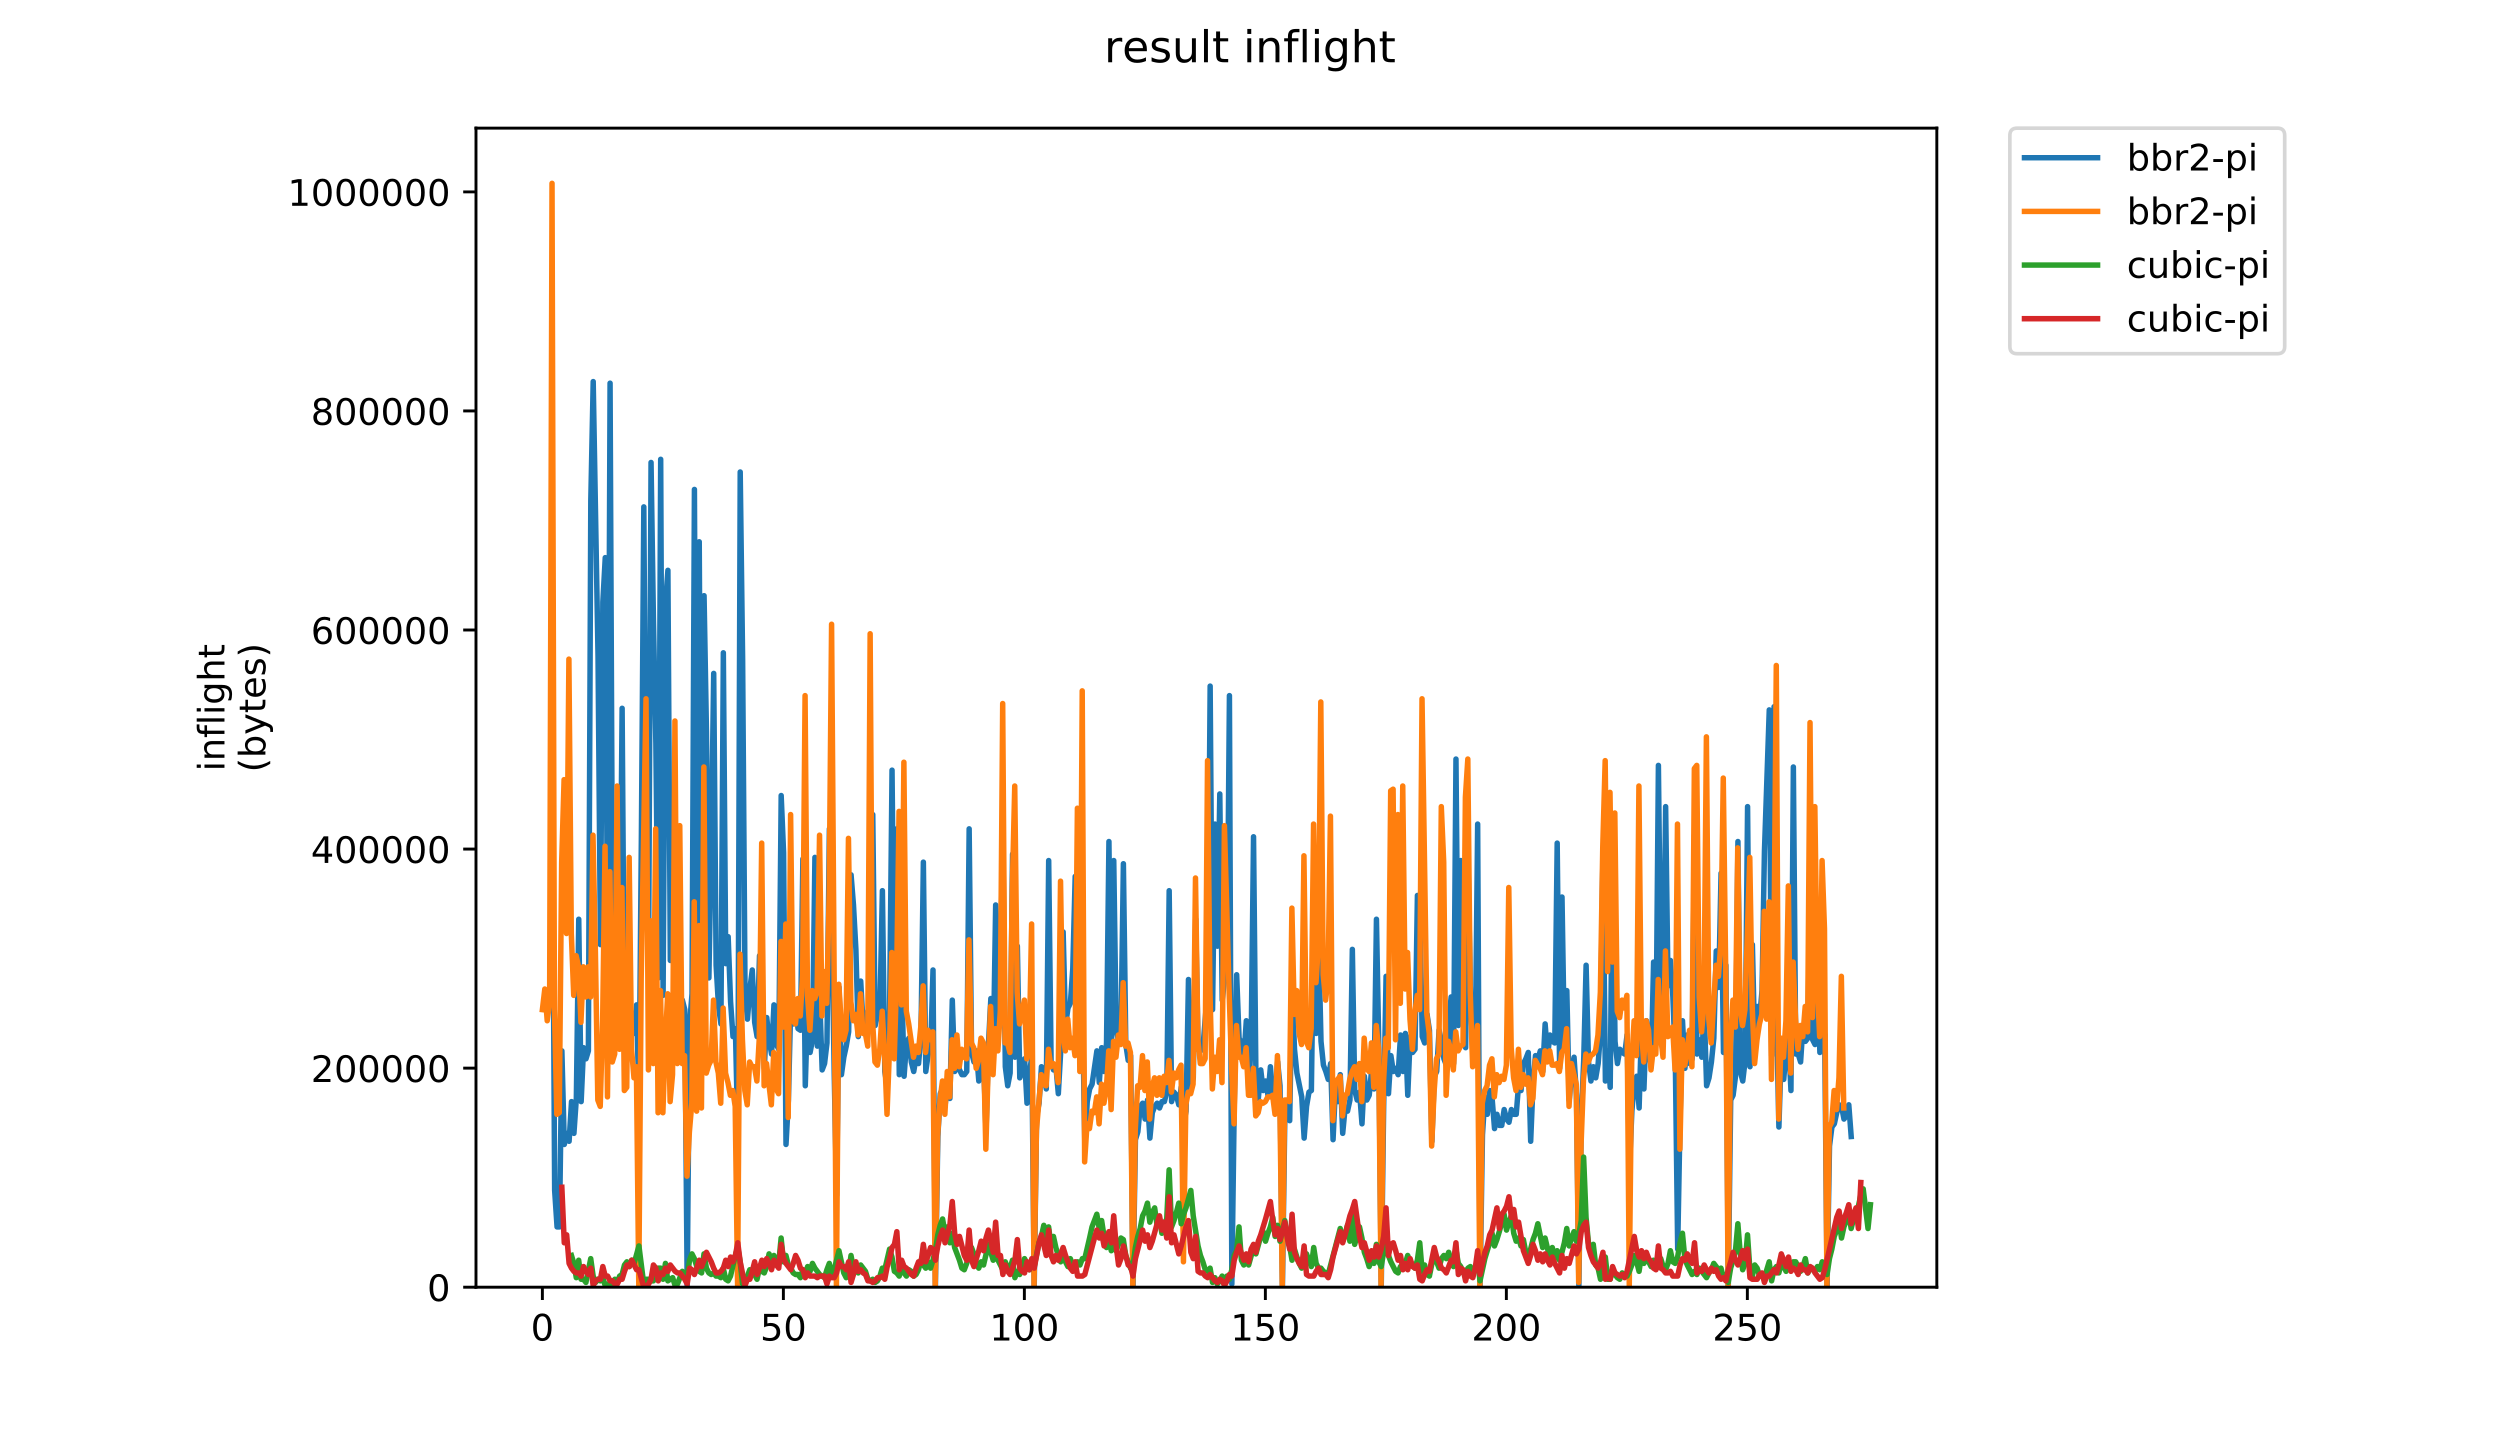 <?xml version="1.0" encoding="utf-8" standalone="no"?>
<!DOCTYPE svg PUBLIC "-//W3C//DTD SVG 1.1//EN"
  "http://www.w3.org/Graphics/SVG/1.1/DTD/svg11.dtd">
<!-- Created with matplotlib (https://matplotlib.org/) -->
<svg height="396pt" version="1.1" viewBox="0 0 684 396" width="684pt" xmlns="http://www.w3.org/2000/svg" xmlns:xlink="http://www.w3.org/1999/xlink">
 <defs>
  <style type="text/css">
*{stroke-linecap:butt;stroke-linejoin:round;}
  </style>
 </defs>
 <g id="figure_1">
  <g id="patch_1">
   <path d="M 0 396 
L 684 396 
L 684 0 
L 0 0 
z
" style="fill:#ffffff;"/>
  </g>
  <g id="axes_1">
   <g id="patch_2">
    <path d="M 130.23 352.174 
L 529.913 352.174 
L 529.913 35.062 
L 130.23 35.062 
z
" style="fill:#ffffff;"/>
   </g>
   <g id="matplotlib.axis_1">
    <g id="xtick_1">
     <g id="line2d_1">
      <defs>
       <path d="M 0 0 
L 0 3.5 
" id="m471415b4b4" style="stroke:#000000;stroke-width:0.8;"/>
      </defs>
      <g>
       <use style="stroke:#000000;stroke-width:0.8;" x="148.395" xlink:href="#m471415b4b4" y="352.174"/>
      </g>
     </g>
     <g id="text_1">
      <!-- 0 -->
      <defs>
       <path d="M 31.781 66.406 
Q 24.172 66.406 20.328 58.906 
Q 16.5 51.422 16.5 36.375 
Q 16.5 21.391 20.328 13.891 
Q 24.172 6.391 31.781 6.391 
Q 39.453 6.391 43.281 13.891 
Q 47.125 21.391 47.125 36.375 
Q 47.125 51.422 43.281 58.906 
Q 39.453 66.406 31.781 66.406 
z
M 31.781 74.219 
Q 44.047 74.219 50.516 64.516 
Q 56.984 54.828 56.984 36.375 
Q 56.984 17.969 50.516 8.266 
Q 44.047 -1.422 31.781 -1.422 
Q 19.531 -1.422 13.062 8.266 
Q 6.594 17.969 6.594 36.375 
Q 6.594 54.828 13.062 64.516 
Q 19.531 74.219 31.781 74.219 
z
" id="DejaVuSans-48"/>
      </defs>
      <g transform="translate(145.214 366.773)scale(0.1 -0.1)">
       <use xlink:href="#DejaVuSans-48"/>
      </g>
     </g>
    </g>
    <g id="xtick_2">
     <g id="line2d_2">
      <g>
       <use style="stroke:#000000;stroke-width:0.8;" x="214.331" xlink:href="#m471415b4b4" y="352.174"/>
      </g>
     </g>
     <g id="text_2">
      <!-- 50 -->
      <defs>
       <path d="M 10.797 72.906 
L 49.516 72.906 
L 49.516 64.594 
L 19.828 64.594 
L 19.828 46.734 
Q 21.969 47.469 24.109 47.828 
Q 26.266 48.188 28.422 48.188 
Q 40.625 48.188 47.75 41.5 
Q 54.891 34.812 54.891 23.391 
Q 54.891 11.625 47.562 5.094 
Q 40.234 -1.422 26.906 -1.422 
Q 22.312 -1.422 17.547 -0.641 
Q 12.797 0.141 7.719 1.703 
L 7.719 11.625 
Q 12.109 9.234 16.797 8.062 
Q 21.484 6.891 26.703 6.891 
Q 35.156 6.891 40.078 11.328 
Q 45.016 15.766 45.016 23.391 
Q 45.016 31 40.078 35.438 
Q 35.156 39.891 26.703 39.891 
Q 22.75 39.891 18.812 39.016 
Q 14.891 38.141 10.797 36.281 
z
" id="DejaVuSans-53"/>
      </defs>
      <g transform="translate(207.969 366.773)scale(0.1 -0.1)">
       <use xlink:href="#DejaVuSans-53"/>
       <use x="63.623" xlink:href="#DejaVuSans-48"/>
      </g>
     </g>
    </g>
    <g id="xtick_3">
     <g id="line2d_3">
      <g>
       <use style="stroke:#000000;stroke-width:0.8;" x="280.267" xlink:href="#m471415b4b4" y="352.174"/>
      </g>
     </g>
     <g id="text_3">
      <!-- 100 -->
      <defs>
       <path d="M 12.406 8.297 
L 28.516 8.297 
L 28.516 63.922 
L 10.984 60.406 
L 10.984 69.391 
L 28.422 72.906 
L 38.281 72.906 
L 38.281 8.297 
L 54.391 8.297 
L 54.391 0 
L 12.406 0 
z
" id="DejaVuSans-49"/>
      </defs>
      <g transform="translate(270.724 366.773)scale(0.1 -0.1)">
       <use xlink:href="#DejaVuSans-49"/>
       <use x="63.623" xlink:href="#DejaVuSans-48"/>
       <use x="127.246" xlink:href="#DejaVuSans-48"/>
      </g>
     </g>
    </g>
    <g id="xtick_4">
     <g id="line2d_4">
      <g>
       <use style="stroke:#000000;stroke-width:0.8;" x="346.204" xlink:href="#m471415b4b4" y="352.174"/>
      </g>
     </g>
     <g id="text_4">
      <!-- 150 -->
      <g transform="translate(336.66 366.773)scale(0.1 -0.1)">
       <use xlink:href="#DejaVuSans-49"/>
       <use x="63.623" xlink:href="#DejaVuSans-53"/>
       <use x="127.246" xlink:href="#DejaVuSans-48"/>
      </g>
     </g>
    </g>
    <g id="xtick_5">
     <g id="line2d_5">
      <g>
       <use style="stroke:#000000;stroke-width:0.8;" x="412.14" xlink:href="#m471415b4b4" y="352.174"/>
      </g>
     </g>
     <g id="text_5">
      <!-- 200 -->
      <defs>
       <path d="M 19.188 8.297 
L 53.609 8.297 
L 53.609 0 
L 7.328 0 
L 7.328 8.297 
Q 12.938 14.109 22.625 23.891 
Q 32.328 33.688 34.812 36.531 
Q 39.547 41.844 41.422 45.531 
Q 43.312 49.219 43.312 52.781 
Q 43.312 58.594 39.234 62.25 
Q 35.156 65.922 28.609 65.922 
Q 23.969 65.922 18.812 64.312 
Q 13.672 62.703 7.812 59.422 
L 7.812 69.391 
Q 13.766 71.781 18.938 73 
Q 24.125 74.219 28.422 74.219 
Q 39.75 74.219 46.484 68.547 
Q 53.219 62.891 53.219 53.422 
Q 53.219 48.922 51.531 44.891 
Q 49.859 40.875 45.406 35.406 
Q 44.188 33.984 37.641 27.219 
Q 31.109 20.453 19.188 8.297 
z
" id="DejaVuSans-50"/>
      </defs>
      <g transform="translate(402.596 366.773)scale(0.1 -0.1)">
       <use xlink:href="#DejaVuSans-50"/>
       <use x="63.623" xlink:href="#DejaVuSans-48"/>
       <use x="127.246" xlink:href="#DejaVuSans-48"/>
      </g>
     </g>
    </g>
    <g id="xtick_6">
     <g id="line2d_6">
      <g>
       <use style="stroke:#000000;stroke-width:0.8;" x="478.076" xlink:href="#m471415b4b4" y="352.174"/>
      </g>
     </g>
     <g id="text_6">
      <!-- 250 -->
      <g transform="translate(468.532 366.773)scale(0.1 -0.1)">
       <use xlink:href="#DejaVuSans-50"/>
       <use x="63.623" xlink:href="#DejaVuSans-53"/>
       <use x="127.246" xlink:href="#DejaVuSans-48"/>
      </g>
     </g>
    </g>
   </g>
   <g id="matplotlib.axis_2">
    <g id="ytick_1">
     <g id="line2d_7">
      <defs>
       <path d="M 0 0 
L -3.5 0 
" id="m70a2b6305a" style="stroke:#000000;stroke-width:0.8;"/>
      </defs>
      <g>
       <use style="stroke:#000000;stroke-width:0.8;" x="130.23" xlink:href="#m70a2b6305a" y="352.174"/>
      </g>
     </g>
     <g id="text_7">
      <!-- 0 -->
      <g transform="translate(116.868 355.973)scale(0.1 -0.1)">
       <use xlink:href="#DejaVuSans-48"/>
      </g>
     </g>
    </g>
    <g id="ytick_2">
     <g id="line2d_8">
      <g>
       <use style="stroke:#000000;stroke-width:0.8;" x="130.23" xlink:href="#m70a2b6305a" y="292.24"/>
      </g>
     </g>
     <g id="text_8">
      <!-- 200000 -->
      <g transform="translate(85.055 296.039)scale(0.1 -0.1)">
       <use xlink:href="#DejaVuSans-50"/>
       <use x="63.623" xlink:href="#DejaVuSans-48"/>
       <use x="127.246" xlink:href="#DejaVuSans-48"/>
       <use x="190.869" xlink:href="#DejaVuSans-48"/>
       <use x="254.492" xlink:href="#DejaVuSans-48"/>
       <use x="318.115" xlink:href="#DejaVuSans-48"/>
      </g>
     </g>
    </g>
    <g id="ytick_3">
     <g id="line2d_9">
      <g>
       <use style="stroke:#000000;stroke-width:0.8;" x="130.23" xlink:href="#m70a2b6305a" y="232.306"/>
      </g>
     </g>
     <g id="text_9">
      <!-- 400000 -->
      <defs>
       <path d="M 37.797 64.312 
L 12.891 25.391 
L 37.797 25.391 
z
M 35.203 72.906 
L 47.609 72.906 
L 47.609 25.391 
L 58.016 25.391 
L 58.016 17.188 
L 47.609 17.188 
L 47.609 0 
L 37.797 0 
L 37.797 17.188 
L 4.891 17.188 
L 4.891 26.703 
z
" id="DejaVuSans-52"/>
      </defs>
      <g transform="translate(85.055 236.105)scale(0.1 -0.1)">
       <use xlink:href="#DejaVuSans-52"/>
       <use x="63.623" xlink:href="#DejaVuSans-48"/>
       <use x="127.246" xlink:href="#DejaVuSans-48"/>
       <use x="190.869" xlink:href="#DejaVuSans-48"/>
       <use x="254.492" xlink:href="#DejaVuSans-48"/>
       <use x="318.115" xlink:href="#DejaVuSans-48"/>
      </g>
     </g>
    </g>
    <g id="ytick_4">
     <g id="line2d_10">
      <g>
       <use style="stroke:#000000;stroke-width:0.8;" x="130.23" xlink:href="#m70a2b6305a" y="172.371"/>
      </g>
     </g>
     <g id="text_10">
      <!-- 600000 -->
      <defs>
       <path d="M 33.016 40.375 
Q 26.375 40.375 22.484 35.828 
Q 18.609 31.297 18.609 23.391 
Q 18.609 15.531 22.484 10.953 
Q 26.375 6.391 33.016 6.391 
Q 39.656 6.391 43.531 10.953 
Q 47.406 15.531 47.406 23.391 
Q 47.406 31.297 43.531 35.828 
Q 39.656 40.375 33.016 40.375 
z
M 52.594 71.297 
L 52.594 62.312 
Q 48.875 64.062 45.094 64.984 
Q 41.312 65.922 37.594 65.922 
Q 27.828 65.922 22.672 59.328 
Q 17.531 52.734 16.797 39.406 
Q 19.672 43.656 24.016 45.922 
Q 28.375 48.188 33.594 48.188 
Q 44.578 48.188 50.953 41.516 
Q 57.328 34.859 57.328 23.391 
Q 57.328 12.156 50.688 5.359 
Q 44.047 -1.422 33.016 -1.422 
Q 20.359 -1.422 13.672 8.266 
Q 6.984 17.969 6.984 36.375 
Q 6.984 53.656 15.188 63.938 
Q 23.391 74.219 37.203 74.219 
Q 40.922 74.219 44.703 73.484 
Q 48.484 72.75 52.594 71.297 
z
" id="DejaVuSans-54"/>
      </defs>
      <g transform="translate(85.055 176.171)scale(0.1 -0.1)">
       <use xlink:href="#DejaVuSans-54"/>
       <use x="63.623" xlink:href="#DejaVuSans-48"/>
       <use x="127.246" xlink:href="#DejaVuSans-48"/>
       <use x="190.869" xlink:href="#DejaVuSans-48"/>
       <use x="254.492" xlink:href="#DejaVuSans-48"/>
       <use x="318.115" xlink:href="#DejaVuSans-48"/>
      </g>
     </g>
    </g>
    <g id="ytick_5">
     <g id="line2d_11">
      <g>
       <use style="stroke:#000000;stroke-width:0.8;" x="130.23" xlink:href="#m70a2b6305a" y="112.437"/>
      </g>
     </g>
     <g id="text_11">
      <!-- 800000 -->
      <defs>
       <path d="M 31.781 34.625 
Q 24.75 34.625 20.719 30.859 
Q 16.703 27.094 16.703 20.516 
Q 16.703 13.922 20.719 10.156 
Q 24.75 6.391 31.781 6.391 
Q 38.812 6.391 42.859 10.172 
Q 46.922 13.969 46.922 20.516 
Q 46.922 27.094 42.891 30.859 
Q 38.875 34.625 31.781 34.625 
z
M 21.922 38.812 
Q 15.578 40.375 12.031 44.719 
Q 8.5 49.078 8.5 55.328 
Q 8.5 64.062 14.719 69.141 
Q 20.953 74.219 31.781 74.219 
Q 42.672 74.219 48.875 69.141 
Q 55.078 64.062 55.078 55.328 
Q 55.078 49.078 51.531 44.719 
Q 48 40.375 41.703 38.812 
Q 48.828 37.156 52.797 32.312 
Q 56.781 27.484 56.781 20.516 
Q 56.781 9.906 50.312 4.234 
Q 43.844 -1.422 31.781 -1.422 
Q 19.734 -1.422 13.25 4.234 
Q 6.781 9.906 6.781 20.516 
Q 6.781 27.484 10.781 32.312 
Q 14.797 37.156 21.922 38.812 
z
M 18.312 54.391 
Q 18.312 48.734 21.844 45.562 
Q 25.391 42.391 31.781 42.391 
Q 38.141 42.391 41.719 45.562 
Q 45.312 48.734 45.312 54.391 
Q 45.312 60.062 41.719 63.234 
Q 38.141 66.406 31.781 66.406 
Q 25.391 66.406 21.844 63.234 
Q 18.312 60.062 18.312 54.391 
z
" id="DejaVuSans-56"/>
      </defs>
      <g transform="translate(85.055 116.236)scale(0.1 -0.1)">
       <use xlink:href="#DejaVuSans-56"/>
       <use x="63.623" xlink:href="#DejaVuSans-48"/>
       <use x="127.246" xlink:href="#DejaVuSans-48"/>
       <use x="190.869" xlink:href="#DejaVuSans-48"/>
       <use x="254.492" xlink:href="#DejaVuSans-48"/>
       <use x="318.115" xlink:href="#DejaVuSans-48"/>
      </g>
     </g>
    </g>
    <g id="ytick_6">
     <g id="line2d_12">
      <g>
       <use style="stroke:#000000;stroke-width:0.8;" x="130.23" xlink:href="#m70a2b6305a" y="52.503"/>
      </g>
     </g>
     <g id="text_12">
      <!-- 1000000 -->
      <g transform="translate(78.693 56.302)scale(0.1 -0.1)">
       <use xlink:href="#DejaVuSans-49"/>
       <use x="63.623" xlink:href="#DejaVuSans-48"/>
       <use x="127.246" xlink:href="#DejaVuSans-48"/>
       <use x="190.869" xlink:href="#DejaVuSans-48"/>
       <use x="254.492" xlink:href="#DejaVuSans-48"/>
       <use x="318.115" xlink:href="#DejaVuSans-48"/>
       <use x="381.738" xlink:href="#DejaVuSans-48"/>
      </g>
     </g>
    </g>
    <g id="text_13">
     <!-- inflight -->
     <defs>
      <path d="M 9.422 54.688 
L 18.406 54.688 
L 18.406 0 
L 9.422 0 
z
M 9.422 75.984 
L 18.406 75.984 
L 18.406 64.594 
L 9.422 64.594 
z
" id="DejaVuSans-105"/>
      <path d="M 54.891 33.016 
L 54.891 0 
L 45.906 0 
L 45.906 32.719 
Q 45.906 40.484 42.875 44.328 
Q 39.844 48.188 33.797 48.188 
Q 26.516 48.188 22.312 43.547 
Q 18.109 38.922 18.109 30.906 
L 18.109 0 
L 9.078 0 
L 9.078 54.688 
L 18.109 54.688 
L 18.109 46.188 
Q 21.344 51.125 25.703 53.562 
Q 30.078 56 35.797 56 
Q 45.219 56 50.047 50.172 
Q 54.891 44.344 54.891 33.016 
z
" id="DejaVuSans-110"/>
      <path d="M 37.109 75.984 
L 37.109 68.5 
L 28.516 68.5 
Q 23.688 68.5 21.797 66.547 
Q 19.922 64.594 19.922 59.516 
L 19.922 54.688 
L 34.719 54.688 
L 34.719 47.703 
L 19.922 47.703 
L 19.922 0 
L 10.891 0 
L 10.891 47.703 
L 2.297 47.703 
L 2.297 54.688 
L 10.891 54.688 
L 10.891 58.5 
Q 10.891 67.625 15.141 71.797 
Q 19.391 75.984 28.609 75.984 
z
" id="DejaVuSans-102"/>
      <path d="M 9.422 75.984 
L 18.406 75.984 
L 18.406 0 
L 9.422 0 
z
" id="DejaVuSans-108"/>
      <path d="M 45.406 27.984 
Q 45.406 37.75 41.375 43.109 
Q 37.359 48.484 30.078 48.484 
Q 22.859 48.484 18.828 43.109 
Q 14.797 37.75 14.797 27.984 
Q 14.797 18.266 18.828 12.891 
Q 22.859 7.516 30.078 7.516 
Q 37.359 7.516 41.375 12.891 
Q 45.406 18.266 45.406 27.984 
z
M 54.391 6.781 
Q 54.391 -7.172 48.188 -13.984 
Q 42 -20.797 29.203 -20.797 
Q 24.469 -20.797 20.266 -20.094 
Q 16.062 -19.391 12.109 -17.922 
L 12.109 -9.188 
Q 16.062 -11.328 19.922 -12.344 
Q 23.781 -13.375 27.781 -13.375 
Q 36.625 -13.375 41.016 -8.766 
Q 45.406 -4.156 45.406 5.172 
L 45.406 9.625 
Q 42.625 4.781 38.281 2.391 
Q 33.938 0 27.875 0 
Q 17.828 0 11.672 7.656 
Q 5.516 15.328 5.516 27.984 
Q 5.516 40.672 11.672 48.328 
Q 17.828 56 27.875 56 
Q 33.938 56 38.281 53.609 
Q 42.625 51.219 45.406 46.391 
L 45.406 54.688 
L 54.391 54.688 
z
" id="DejaVuSans-103"/>
      <path d="M 54.891 33.016 
L 54.891 0 
L 45.906 0 
L 45.906 32.719 
Q 45.906 40.484 42.875 44.328 
Q 39.844 48.188 33.797 48.188 
Q 26.516 48.188 22.312 43.547 
Q 18.109 38.922 18.109 30.906 
L 18.109 0 
L 9.078 0 
L 9.078 75.984 
L 18.109 75.984 
L 18.109 46.188 
Q 21.344 51.125 25.703 53.562 
Q 30.078 56 35.797 56 
Q 45.219 56 50.047 50.172 
Q 54.891 44.344 54.891 33.016 
z
" id="DejaVuSans-104"/>
      <path d="M 18.312 70.219 
L 18.312 54.688 
L 36.812 54.688 
L 36.812 47.703 
L 18.312 47.703 
L 18.312 18.016 
Q 18.312 11.328 20.141 9.422 
Q 21.969 7.516 27.594 7.516 
L 36.812 7.516 
L 36.812 0 
L 27.594 0 
Q 17.188 0 13.234 3.875 
Q 9.281 7.766 9.281 18.016 
L 9.281 47.703 
L 2.688 47.703 
L 2.688 54.688 
L 9.281 54.688 
L 9.281 70.219 
z
" id="DejaVuSans-116"/>
     </defs>
     <g transform="translate(61.415 211.018)rotate(-90)scale(0.1 -0.1)">
      <use xlink:href="#DejaVuSans-105"/>
      <use x="27.783" xlink:href="#DejaVuSans-110"/>
      <use x="91.162" xlink:href="#DejaVuSans-102"/>
      <use x="126.367" xlink:href="#DejaVuSans-108"/>
      <use x="154.15" xlink:href="#DejaVuSans-105"/>
      <use x="181.934" xlink:href="#DejaVuSans-103"/>
      <use x="245.41" xlink:href="#DejaVuSans-104"/>
      <use x="308.789" xlink:href="#DejaVuSans-116"/>
     </g>
     <!-- (bytes) -->
     <defs>
      <path d="M 31 75.875 
Q 24.469 64.656 21.281 53.656 
Q 18.109 42.672 18.109 31.391 
Q 18.109 20.125 21.312 9.062 
Q 24.516 -2 31 -13.188 
L 23.188 -13.188 
Q 15.875 -1.703 12.234 9.375 
Q 8.594 20.453 8.594 31.391 
Q 8.594 42.281 12.203 53.312 
Q 15.828 64.359 23.188 75.875 
z
" id="DejaVuSans-40"/>
      <path d="M 48.688 27.297 
Q 48.688 37.203 44.609 42.844 
Q 40.531 48.484 33.406 48.484 
Q 26.266 48.484 22.188 42.844 
Q 18.109 37.203 18.109 27.297 
Q 18.109 17.391 22.188 11.75 
Q 26.266 6.109 33.406 6.109 
Q 40.531 6.109 44.609 11.75 
Q 48.688 17.391 48.688 27.297 
z
M 18.109 46.391 
Q 20.953 51.266 25.266 53.625 
Q 29.594 56 35.594 56 
Q 45.562 56 51.781 48.094 
Q 58.016 40.188 58.016 27.297 
Q 58.016 14.406 51.781 6.484 
Q 45.562 -1.422 35.594 -1.422 
Q 29.594 -1.422 25.266 0.953 
Q 20.953 3.328 18.109 8.203 
L 18.109 0 
L 9.078 0 
L 9.078 75.984 
L 18.109 75.984 
z
" id="DejaVuSans-98"/>
      <path d="M 32.172 -5.078 
Q 28.375 -14.844 24.75 -17.812 
Q 21.141 -20.797 15.094 -20.797 
L 7.906 -20.797 
L 7.906 -13.281 
L 13.188 -13.281 
Q 16.891 -13.281 18.938 -11.516 
Q 21 -9.766 23.484 -3.219 
L 25.094 0.875 
L 2.984 54.688 
L 12.5 54.688 
L 29.594 11.922 
L 46.688 54.688 
L 56.203 54.688 
z
" id="DejaVuSans-121"/>
      <path d="M 56.203 29.594 
L 56.203 25.203 
L 14.891 25.203 
Q 15.484 15.922 20.484 11.062 
Q 25.484 6.203 34.422 6.203 
Q 39.594 6.203 44.453 7.469 
Q 49.312 8.734 54.109 11.281 
L 54.109 2.781 
Q 49.266 0.734 44.188 -0.344 
Q 39.109 -1.422 33.891 -1.422 
Q 20.797 -1.422 13.156 6.188 
Q 5.516 13.812 5.516 26.812 
Q 5.516 40.234 12.766 48.109 
Q 20.016 56 32.328 56 
Q 43.359 56 49.781 48.891 
Q 56.203 41.797 56.203 29.594 
z
M 47.219 32.234 
Q 47.125 39.594 43.094 43.984 
Q 39.062 48.391 32.422 48.391 
Q 24.906 48.391 20.391 44.141 
Q 15.875 39.891 15.188 32.172 
z
" id="DejaVuSans-101"/>
      <path d="M 44.281 53.078 
L 44.281 44.578 
Q 40.484 46.531 36.375 47.5 
Q 32.281 48.484 27.875 48.484 
Q 21.188 48.484 17.844 46.438 
Q 14.5 44.391 14.5 40.281 
Q 14.5 37.156 16.891 35.375 
Q 19.281 33.594 26.516 31.984 
L 29.594 31.297 
Q 39.156 29.25 43.188 25.516 
Q 47.219 21.781 47.219 15.094 
Q 47.219 7.469 41.188 3.016 
Q 35.156 -1.422 24.609 -1.422 
Q 20.219 -1.422 15.453 -0.562 
Q 10.688 0.297 5.422 2 
L 5.422 11.281 
Q 10.406 8.688 15.234 7.391 
Q 20.062 6.109 24.812 6.109 
Q 31.156 6.109 34.562 8.281 
Q 37.984 10.453 37.984 14.406 
Q 37.984 18.062 35.516 20.016 
Q 33.062 21.969 24.703 23.781 
L 21.578 24.516 
Q 13.234 26.266 9.516 29.906 
Q 5.812 33.547 5.812 39.891 
Q 5.812 47.609 11.281 51.797 
Q 16.75 56 26.812 56 
Q 31.781 56 36.172 55.266 
Q 40.578 54.547 44.281 53.078 
z
" id="DejaVuSans-115"/>
      <path d="M 8.016 75.875 
L 15.828 75.875 
Q 23.141 64.359 26.781 53.312 
Q 30.422 42.281 30.422 31.391 
Q 30.422 20.453 26.781 9.375 
Q 23.141 -1.703 15.828 -13.188 
L 8.016 -13.188 
Q 14.5 -2 17.703 9.062 
Q 20.906 20.125 20.906 31.391 
Q 20.906 42.672 17.703 53.656 
Q 14.5 64.656 8.016 75.875 
z
" id="DejaVuSans-41"/>
     </defs>
     <g transform="translate(72.613 211.295)rotate(-90)scale(0.1 -0.1)">
      <use xlink:href="#DejaVuSans-40"/>
      <use x="39.014" xlink:href="#DejaVuSans-98"/>
      <use x="102.49" xlink:href="#DejaVuSans-121"/>
      <use x="161.67" xlink:href="#DejaVuSans-116"/>
      <use x="200.879" xlink:href="#DejaVuSans-101"/>
      <use x="262.402" xlink:href="#DejaVuSans-115"/>
      <use x="314.502" xlink:href="#DejaVuSans-41"/>
     </g>
    </g>
   </g>
   <g id="line2d_13">
    <path clip-path="url(#p09360c98d5)" d="M 151.092 210.715 
L 151.751 325.705 
L 152.41 335.685 
L 153.07 335.685 
L 153.729 287.519 
L 154.389 313.121 
L 155.048 310.084 
L 155.707 312.253 
L 156.367 301.405 
L 157.026 310.084 
L 157.685 300.537 
L 158.345 251.504 
L 159.004 301.405 
L 159.663 286.652 
L 160.323 289.689 
L 160.982 287.519 
L 161.642 136.948 
L 162.301 104.404 
L 163.62 179.472 
L 164.279 258.447 
L 164.938 164.719 
L 165.598 152.569 
L 166.257 266.257 
L 166.916 104.837 
L 167.576 248.9 
L 168.235 267.125 
L 168.894 274.068 
L 169.554 267.125 
L 170.213 193.792 
L 170.873 285.35 
L 171.532 283.614 
L 172.191 287.953 
L 172.851 277.105 
L 173.51 282.746 
L 174.169 274.936 
L 174.829 301.839 
L 175.488 228.072 
L 176.147 138.684 
L 176.807 235.883 
L 177.466 258.881 
L 178.126 126.534 
L 178.785 169.926 
L 179.444 203.338 
L 180.104 267.559 
L 180.763 125.666 
L 181.422 272.332 
L 182.082 165.153 
L 182.741 156.041 
L 183.4 262.786 
L 184.06 220.261 
L 184.719 272.766 
L 185.379 276.237 
L 186.038 281.011 
L 186.697 273.634 
L 187.357 276.237 
L 188.016 351.74 
L 188.675 280.143 
L 189.335 271.898 
L 189.994 133.91 
L 190.653 277.973 
L 191.313 148.23 
L 191.972 272.332 
L 192.632 162.983 
L 193.291 200.301 
L 193.95 267.559 
L 194.61 230.675 
L 195.269 184.246 
L 195.928 264.088 
L 196.588 275.37 
L 197.247 280.143 
L 197.906 178.605 
L 198.566 263.654 
L 199.225 256.277 
L 199.884 274.068 
L 200.544 283.614 
L 201.203 281.445 
L 201.863 310.517 
L 202.522 129.137 
L 203.181 180.34 
L 203.841 271.03 
L 204.5 278.841 
L 205.159 270.596 
L 205.819 265.389 
L 206.478 279.709 
L 207.137 283.614 
L 207.797 261.484 
L 208.456 274.502 
L 209.116 292.293 
L 209.775 278.407 
L 210.434 284.482 
L 211.094 288.387 
L 211.753 274.936 
L 212.412 285.784 
L 213.072 287.086 
L 213.731 217.658 
L 214.39 233.279 
L 215.05 313.121 
L 215.709 300.971 
L 216.369 274.068 
L 217.028 280.143 
L 217.687 276.671 
L 218.347 281.445 
L 219.006 281.878 
L 219.665 235.015 
L 220.325 297.066 
L 220.984 274.936 
L 221.643 287.953 
L 222.303 284.482 
L 222.962 234.581 
L 223.622 286.218 
L 224.281 273.2 
L 224.94 292.727 
L 225.6 290.991 
L 226.259 285.35 
L 226.918 226.77 
L 227.578 251.504 
L 228.237 293.594 
L 228.896 327.007 
L 229.556 270.163 
L 230.215 294.028 
L 230.875 289.255 
L 231.534 286.218 
L 232.193 282.312 
L 232.853 239.354 
L 233.512 247.598 
L 234.171 259.748 
L 234.831 283.614 
L 235.49 268.427 
L 236.149 280.577 
L 236.809 277.973 
L 237.468 276.671 
L 238.127 277.105 
L 238.787 222.865 
L 239.446 280.577 
L 240.106 277.539 
L 240.765 275.37 
L 241.424 243.693 
L 242.084 293.161 
L 242.743 297.5 
L 243.402 275.804 
L 244.062 210.715 
L 244.721 278.407 
L 245.38 226.77 
L 246.04 294.028 
L 246.699 267.993 
L 247.359 294.462 
L 248.018 285.35 
L 248.677 284.048 
L 249.337 290.557 
L 249.996 293.161 
L 250.655 289.255 
L 251.315 290.991 
L 251.974 283.614 
L 252.633 235.883 
L 253.293 293.161 
L 253.952 288.387 
L 254.612 287.519 
L 255.271 265.389 
L 255.93 351.74 
L 256.59 310.951 
L 257.249 299.235 
L 257.908 297.934 
L 258.568 302.707 
L 259.227 295.764 
L 259.886 300.537 
L 260.546 273.634 
L 261.205 293.161 
L 261.865 289.689 
L 262.524 292.727 
L 263.183 294.028 
L 263.843 294.028 
L 264.502 293.161 
L 265.161 226.77 
L 265.821 287.953 
L 266.48 290.557 
L 267.139 287.519 
L 267.799 295.764 
L 268.458 285.35 
L 269.118 290.557 
L 269.777 309.65 
L 270.436 285.784 
L 271.096 273.2 
L 271.755 288.821 
L 272.414 247.598 
L 273.074 281.878 
L 273.733 261.918 
L 274.392 229.808 
L 275.052 291.859 
L 275.711 297.066 
L 276.37 293.594 
L 277.03 233.713 
L 277.689 289.255 
L 278.349 258.881 
L 279.008 294.896 
L 279.667 293.161 
L 280.327 289.689 
L 280.986 301.839 
L 281.645 294.028 
L 282.305 288.821 
L 282.964 351.74 
L 283.623 305.31 
L 284.283 301.839 
L 284.942 291.859 
L 285.602 294.462 
L 286.261 297.934 
L 286.92 235.449 
L 287.58 290.557 
L 288.239 292.727 
L 288.898 291.859 
L 289.558 299.235 
L 290.217 287.519 
L 290.876 254.975 
L 291.536 280.577 
L 292.195 275.804 
L 292.855 274.502 
L 293.514 264.955 
L 294.173 239.788 
L 294.833 271.898 
L 295.492 266.691 
L 296.151 274.936 
L 296.811 313.555 
L 297.47 301.405 
L 298.129 297.934 
L 298.789 296.632 
L 300.108 287.519 
L 300.767 296.198 
L 301.426 286.652 
L 302.086 293.161 
L 302.745 285.35 
L 303.404 230.242 
L 304.064 292.293 
L 304.723 235.449 
L 305.382 281.445 
L 306.042 284.916 
L 306.701 282.312 
L 307.36 236.316 
L 308.02 285.784 
L 308.679 290.123 
L 309.339 288.821 
L 309.998 351.74 
L 310.657 311.819 
L 311.317 309.65 
L 311.976 302.707 
L 312.635 301.839 
L 313.295 306.178 
L 313.954 300.971 
L 314.613 311.385 
L 315.273 304.443 
L 315.932 302.707 
L 316.592 301.839 
L 317.251 303.141 
L 317.91 301.405 
L 318.57 301.405 
L 319.229 298.802 
L 319.888 243.693 
L 320.548 301.405 
L 321.207 298.802 
L 321.866 299.669 
L 322.526 302.273 
L 323.185 297.5 
L 323.845 307.48 
L 324.504 304.009 
L 325.163 267.993 
L 325.823 297.5 
L 326.482 294.896 
L 327.141 251.504 
L 327.801 287.086 
L 328.46 287.519 
L 329.119 286.652 
L 330.438 270.163 
L 331.098 187.717 
L 331.757 276.237 
L 332.416 225.468 
L 333.076 258.881 
L 333.735 217.224 
L 334.394 273.634 
L 335.054 267.993 
L 335.713 267.125 
L 336.372 190.321 
L 337.032 351.306 
L 337.691 302.273 
L 338.351 266.691 
L 339.01 284.048 
L 339.669 285.35 
L 340.329 289.255 
L 340.988 279.275 
L 341.647 298.368 
L 342.307 285.35 
L 342.966 228.94 
L 343.625 295.33 
L 344.285 300.537 
L 344.944 292.727 
L 345.603 298.368 
L 346.263 295.764 
L 346.922 299.669 
L 347.582 291.859 
L 348.241 299.669 
L 348.9 300.971 
L 349.56 290.557 
L 350.219 297.066 
L 350.878 351.74 
L 351.538 304.876 
L 352.197 301.405 
L 352.856 306.612 
L 353.516 269.729 
L 354.175 287.086 
L 354.835 293.594 
L 356.153 300.103 
L 356.813 311.385 
L 357.472 302.707 
L 358.131 298.802 
L 358.791 298.368 
L 359.45 250.636 
L 360.109 282.746 
L 360.769 256.711 
L 361.428 284.916 
L 362.088 291.425 
L 362.747 293.161 
L 363.406 295.33 
L 364.066 290.991 
L 364.725 311.819 
L 365.384 297.5 
L 366.044 301.405 
L 366.703 294.028 
L 367.362 310.084 
L 368.022 303.141 
L 368.681 304.009 
L 369.341 300.971 
L 370 259.748 
L 370.659 298.368 
L 371.319 300.971 
L 371.978 298.802 
L 372.637 307.48 
L 373.297 294.462 
L 373.956 300.971 
L 374.615 299.669 
L 375.275 292.727 
L 375.934 297.934 
L 376.594 251.504 
L 377.253 287.086 
L 377.912 351.74 
L 378.572 302.707 
L 379.231 267.125 
L 379.89 299.235 
L 380.55 288.821 
L 381.209 293.161 
L 381.868 292.293 
L 382.528 294.028 
L 383.187 283.18 
L 383.846 293.161 
L 384.506 282.746 
L 385.165 299.669 
L 385.825 283.614 
L 386.484 287.953 
L 387.143 287.086 
L 387.803 244.995 
L 388.462 249.768 
L 389.121 283.614 
L 389.781 285.35 
L 390.44 277.539 
L 391.099 281.878 
L 391.759 312.253 
L 392.418 294.462 
L 393.078 293.161 
L 393.737 281.878 
L 394.396 284.916 
L 395.056 289.689 
L 395.715 291.425 
L 396.374 279.275 
L 397.034 272.766 
L 397.693 290.991 
L 398.352 207.677 
L 399.012 280.577 
L 399.671 235.449 
L 400.331 255.843 
L 400.99 286.652 
L 401.649 235.449 
L 402.309 272.332 
L 402.968 287.953 
L 403.627 287.519 
L 404.287 225.468 
L 404.946 351.74 
L 405.605 310.517 
L 406.265 300.103 
L 406.924 304.876 
L 407.584 298.368 
L 408.243 300.537 
L 408.902 308.782 
L 409.562 304.876 
L 410.221 307.914 
L 410.88 307.914 
L 411.54 303.575 
L 412.199 306.178 
L 412.858 307.046 
L 413.518 303.575 
L 414.177 304.876 
L 414.837 304.876 
L 415.496 296.632 
L 416.155 298.368 
L 416.815 290.991 
L 417.474 289.689 
L 418.133 287.953 
L 418.793 312.253 
L 419.452 296.198 
L 420.111 288.821 
L 420.771 289.689 
L 421.43 287.519 
L 422.089 293.161 
L 422.749 280.143 
L 423.408 288.821 
L 424.068 283.18 
L 424.727 284.916 
L 425.386 285.35 
L 426.046 230.675 
L 426.705 292.293 
L 427.364 245.429 
L 428.024 286.218 
L 428.683 271.03 
L 429.342 300.971 
L 430.002 293.161 
L 430.661 289.255 
L 431.321 299.669 
L 431.98 351.74 
L 432.639 305.744 
L 433.299 290.123 
L 433.958 264.088 
L 434.617 290.557 
L 435.277 295.764 
L 435.936 291.859 
L 436.595 294.896 
L 437.255 290.991 
L 437.914 282.312 
L 438.574 232.845 
L 439.233 295.764 
L 439.892 287.519 
L 440.552 297.5 
L 441.211 228.506 
L 441.87 284.916 
L 442.53 290.991 
L 443.189 287.086 
L 443.848 287.953 
L 444.508 288.387 
L 445.167 283.18 
L 445.827 319.196 
L 446.486 304.009 
L 447.145 296.198 
L 447.805 294.462 
L 448.464 303.141 
L 449.123 281.011 
L 449.783 297.934 
L 450.442 279.275 
L 451.101 287.086 
L 451.761 291.859 
L 452.42 263.22 
L 453.079 284.482 
L 453.739 209.413 
L 454.398 268.861 
L 455.058 276.237 
L 455.717 220.695 
L 456.376 269.729 
L 457.036 262.786 
L 457.695 272.766 
L 458.354 289.255 
L 459.014 341.76 
L 459.673 305.744 
L 460.332 279.275 
L 460.992 292.293 
L 461.651 283.18 
L 462.311 290.991 
L 462.97 289.689 
L 463.629 228.506 
L 464.289 288.387 
L 464.948 284.482 
L 465.607 289.255 
L 466.267 276.237 
L 466.926 297.066 
L 467.585 294.896 
L 468.245 290.557 
L 468.904 284.048 
L 469.564 260.182 
L 470.223 270.163 
L 470.882 238.92 
L 471.542 287.953 
L 472.201 264.088 
L 472.86 351.74 
L 473.52 300.971 
L 474.179 299.669 
L 474.838 294.462 
L 475.498 230.242 
L 476.157 293.161 
L 476.817 295.764 
L 477.476 290.123 
L 478.135 220.695 
L 478.795 291.859 
L 479.454 258.447 
L 480.113 286.652 
L 480.773 275.37 
L 481.432 278.407 
L 482.091 271.03 
L 482.751 232.845 
L 484.07 194.226 
L 484.729 288.821 
L 485.388 193.358 
L 486.048 277.973 
L 486.707 308.348 
L 487.366 287.519 
L 488.026 295.33 
L 488.685 287.086 
L 489.344 284.482 
L 490.004 298.368 
L 490.663 209.847 
L 491.322 288.387 
L 491.982 288.387 
L 492.641 290.557 
L 493.301 280.577 
L 493.96 284.916 
L 494.619 284.048 
L 495.279 239.788 
L 495.938 284.482 
L 496.597 285.784 
L 497.257 266.257 
L 497.916 287.953 
L 498.575 280.577 
L 499.235 283.18 
L 499.894 351.74 
L 500.554 313.555 
L 501.213 308.348 
L 501.872 307.48 
L 502.532 304.443 
L 503.191 302.273 
L 503.85 302.707 
L 504.51 306.178 
L 505.169 305.31 
L 505.828 302.273 
L 506.488 310.951 
L 506.488 310.951 
" style="fill:none;stroke:#1f77b4;stroke-linecap:square;stroke-width:1.5;"/>
   </g>
   <g id="line2d_14">
    <path clip-path="url(#p09360c98d5)" d="M 148.398 276.237 
L 149.057 270.596 
L 149.716 279.275 
L 150.376 274.068 
L 151.035 50.163 
L 151.694 276.237 
L 152.354 304.876 
L 153.013 304.443 
L 153.672 235.883 
L 154.332 213.318 
L 154.991 255.409 
L 155.651 180.34 
L 156.31 255.409 
L 156.969 272.332 
L 157.629 261.484 
L 158.288 264.522 
L 158.947 279.709 
L 159.607 264.522 
L 160.266 272.766 
L 160.925 264.522 
L 161.585 272.766 
L 162.244 228.506 
L 162.904 260.616 
L 163.563 300.971 
L 164.222 302.707 
L 164.882 279.275 
L 165.541 231.543 
L 166.2 300.103 
L 166.86 238.486 
L 167.519 290.557 
L 168.178 288.387 
L 168.838 215.054 
L 169.497 287.086 
L 170.157 242.825 
L 170.816 298.368 
L 171.475 297.5 
L 172.135 234.581 
L 172.794 287.086 
L 173.453 294.896 
L 174.113 291.859 
L 174.772 351.74 
L 175.431 267.559 
L 176.75 191.188 
L 177.409 292.727 
L 178.069 251.938 
L 178.728 290.991 
L 179.388 226.77 
L 180.047 304.443 
L 180.706 271.03 
L 181.366 304.443 
L 182.025 284.916 
L 182.684 271.898 
L 183.344 301.405 
L 184.003 294.028 
L 184.662 197.263 
L 185.322 290.991 
L 185.981 225.902 
L 186.641 290.991 
L 187.3 288.821 
L 187.959 321.799 
L 188.619 309.65 
L 189.278 301.839 
L 189.937 246.731 
L 190.597 304.009 
L 191.256 253.239 
L 191.915 303.141 
L 192.575 209.847 
L 193.234 293.594 
L 193.894 291.425 
L 194.553 290.123 
L 195.212 273.634 
L 195.872 290.557 
L 196.531 293.594 
L 197.19 301.839 
L 197.85 275.804 
L 198.509 293.594 
L 199.168 296.198 
L 199.828 299.669 
L 200.487 298.368 
L 201.147 302.707 
L 201.806 351.74 
L 202.465 261.05 
L 203.125 284.482 
L 203.784 298.368 
L 204.443 302.273 
L 205.103 290.557 
L 205.762 291.859 
L 206.421 291.859 
L 207.081 295.764 
L 207.74 284.048 
L 208.399 230.675 
L 209.059 297.066 
L 209.718 290.991 
L 211.037 302.273 
L 211.696 287.953 
L 212.356 297.934 
L 213.015 299.235 
L 213.674 257.579 
L 214.334 281.011 
L 214.993 252.806 
L 215.652 305.744 
L 216.312 222.865 
L 216.971 279.275 
L 217.631 280.143 
L 218.29 273.2 
L 218.949 277.973 
L 219.609 266.691 
L 220.268 190.321 
L 220.927 272.332 
L 221.587 281.878 
L 222.246 271.03 
L 222.905 273.2 
L 223.565 271.464 
L 224.224 228.506 
L 224.884 277.973 
L 225.543 265.823 
L 226.202 274.502 
L 226.862 244.561 
L 227.521 170.794 
L 228.84 351.74 
L 229.499 269.295 
L 230.158 279.709 
L 230.818 284.482 
L 231.477 281.878 
L 232.137 229.374 
L 232.796 274.068 
L 233.455 279.275 
L 234.115 277.539 
L 234.774 283.18 
L 235.433 271.898 
L 236.093 282.746 
L 236.752 282.746 
L 237.411 286.218 
L 238.071 173.397 
L 238.73 279.275 
L 239.39 290.557 
L 240.049 291.425 
L 240.708 287.086 
L 241.368 276.671 
L 242.027 288.387 
L 242.686 304.876 
L 243.346 287.519 
L 244.005 260.616 
L 244.664 289.689 
L 245.324 267.125 
L 245.983 221.997 
L 246.642 274.936 
L 247.302 208.545 
L 247.961 276.671 
L 248.621 280.143 
L 249.939 289.255 
L 250.599 286.218 
L 251.258 287.953 
L 251.917 281.011 
L 252.577 269.729 
L 253.236 287.953 
L 253.895 281.878 
L 254.555 284.482 
L 255.214 282.312 
L 255.874 351.74 
L 256.533 310.951 
L 257.192 300.971 
L 257.852 295.764 
L 258.511 304.876 
L 259.17 293.161 
L 259.83 300.103 
L 260.489 284.482 
L 261.148 292.293 
L 261.808 283.18 
L 262.467 291.859 
L 263.127 287.086 
L 263.786 289.255 
L 264.445 289.689 
L 265.105 257.145 
L 265.764 285.35 
L 266.423 286.652 
L 267.083 292.293 
L 267.742 290.123 
L 268.401 284.048 
L 269.061 285.35 
L 269.72 314.423 
L 270.38 291.425 
L 271.039 275.37 
L 271.698 294.028 
L 272.358 281.445 
L 273.017 287.519 
L 273.676 276.671 
L 274.336 192.49 
L 274.995 285.35 
L 275.654 285.35 
L 276.314 287.953 
L 276.973 242.825 
L 277.633 215.054 
L 278.292 271.464 
L 278.951 280.143 
L 280.27 273.634 
L 280.929 289.689 
L 281.589 286.652 
L 282.248 252.806 
L 282.907 351.74 
L 283.567 309.216 
L 284.885 294.028 
L 285.545 296.632 
L 286.204 297.066 
L 286.864 287.086 
L 287.523 291.859 
L 288.182 290.991 
L 288.842 291.859 
L 289.501 296.198 
L 290.16 241.09 
L 290.82 283.18 
L 291.479 287.519 
L 292.138 278.841 
L 292.798 286.652 
L 293.457 284.048 
L 294.117 288.821 
L 294.776 221.129 
L 295.435 293.161 
L 296.095 189.019 
L 296.754 317.894 
L 297.413 307.48 
L 298.073 308.782 
L 298.732 304.009 
L 299.391 304.443 
L 300.051 300.103 
L 300.71 307.48 
L 301.37 296.632 
L 302.029 301.839 
L 302.688 297.934 
L 303.348 287.519 
L 304.007 303.575 
L 304.666 284.916 
L 305.326 289.255 
L 305.985 283.18 
L 306.644 285.784 
L 307.304 268.861 
L 307.963 286.218 
L 308.623 285.35 
L 309.282 287.953 
L 309.941 351.74 
L 310.601 309.216 
L 311.26 297.066 
L 311.919 297.5 
L 312.579 288.821 
L 313.238 298.368 
L 313.897 290.557 
L 314.557 306.178 
L 315.216 297.5 
L 315.875 294.896 
L 316.535 299.669 
L 317.194 294.896 
L 317.854 299.669 
L 318.513 294.462 
L 319.172 296.198 
L 319.832 290.123 
L 320.491 298.802 
L 321.15 293.594 
L 321.81 294.896 
L 322.469 292.727 
L 323.128 291.425 
L 323.788 345.231 
L 324.447 302.273 
L 325.107 298.802 
L 325.766 299.235 
L 326.425 296.632 
L 327.085 240.222 
L 327.744 284.482 
L 328.403 290.991 
L 329.063 290.991 
L 329.722 289.689 
L 330.381 208.111 
L 331.041 271.03 
L 331.7 297.934 
L 332.36 289.255 
L 333.019 293.161 
L 333.678 284.482 
L 334.338 296.198 
L 334.997 225.902 
L 336.316 272.332 
L 336.975 292.293 
L 337.634 307.48 
L 338.294 280.577 
L 338.953 289.255 
L 339.613 289.255 
L 340.272 291.859 
L 340.931 286.652 
L 341.591 299.669 
L 342.25 299.669 
L 342.909 292.293 
L 343.569 305.31 
L 344.228 304.443 
L 344.887 301.405 
L 345.547 301.839 
L 346.206 301.405 
L 346.866 300.103 
L 347.525 300.103 
L 348.184 299.669 
L 348.844 304.876 
L 349.503 288.821 
L 350.162 301.405 
L 350.822 351.74 
L 351.481 300.971 
L 352.14 300.971 
L 352.8 301.405 
L 353.459 248.466 
L 354.118 277.539 
L 354.778 271.03 
L 355.437 282.746 
L 356.097 285.784 
L 356.756 234.147 
L 357.415 284.916 
L 358.075 286.652 
L 358.734 281.445 
L 359.393 225.468 
L 360.053 268.861 
L 360.712 258.447 
L 361.371 192.056 
L 362.031 266.691 
L 362.69 273.634 
L 363.35 267.559 
L 364.009 223.299 
L 364.668 306.612 
L 365.328 296.198 
L 366.646 294.462 
L 367.306 305.31 
L 367.965 299.669 
L 368.624 299.235 
L 369.284 295.33 
L 369.943 293.161 
L 370.603 291.859 
L 371.262 295.33 
L 371.921 290.991 
L 372.581 301.405 
L 373.24 284.048 
L 373.899 292.293 
L 374.559 293.161 
L 375.218 285.35 
L 375.877 297.5 
L 376.537 280.577 
L 377.196 287.086 
L 377.856 351.74 
L 378.515 296.198 
L 379.174 284.048 
L 379.834 286.652 
L 380.493 216.356 
L 381.152 215.922 
L 381.812 284.482 
L 382.471 222.865 
L 383.13 274.502 
L 383.79 215.054 
L 384.449 270.596 
L 385.109 260.616 
L 385.768 278.841 
L 386.427 287.086 
L 387.087 277.105 
L 387.746 272.332 
L 388.405 276.237 
L 389.065 191.188 
L 390.383 277.539 
L 391.043 282.746 
L 391.702 313.555 
L 392.361 298.802 
L 393.021 289.689 
L 393.68 288.387 
L 394.34 220.695 
L 394.999 235.883 
L 395.658 299.669 
L 396.318 284.916 
L 396.977 287.519 
L 397.636 292.727 
L 398.296 282.312 
L 398.955 287.519 
L 399.614 286.218 
L 400.274 285.784 
L 400.933 218.092 
L 401.593 207.677 
L 402.252 271.464 
L 402.911 291.859 
L 404.23 280.577 
L 404.889 351.74 
L 405.549 301.839 
L 406.208 298.368 
L 406.867 297.066 
L 407.527 291.425 
L 408.186 289.689 
L 408.846 300.103 
L 409.505 294.028 
L 410.164 296.198 
L 410.824 294.462 
L 411.483 295.33 
L 412.142 291.425 
L 412.802 242.825 
L 413.461 286.652 
L 414.12 294.896 
L 414.78 298.368 
L 415.439 287.086 
L 416.099 297.5 
L 416.758 294.028 
L 417.417 296.632 
L 418.077 294.896 
L 418.736 302.273 
L 419.395 300.537 
L 420.055 290.123 
L 420.714 291.425 
L 421.373 292.293 
L 422.033 294.028 
L 422.692 287.519 
L 423.352 290.557 
L 424.011 287.519 
L 424.67 291.425 
L 425.33 291.425 
L 425.989 290.991 
L 426.648 293.161 
L 427.308 287.953 
L 427.967 287.086 
L 428.626 281.445 
L 429.286 302.707 
L 429.945 290.991 
L 431.264 296.632 
L 431.923 350.872 
L 432.583 313.121 
L 433.242 295.33 
L 433.901 288.387 
L 434.561 290.557 
L 435.22 288.821 
L 435.879 288.387 
L 436.539 287.519 
L 437.198 283.18 
L 437.857 271.464 
L 438.517 231.543 
L 439.176 208.111 
L 439.836 265.823 
L 440.495 216.79 
L 441.154 263.22 
L 441.814 222.431 
L 442.473 276.671 
L 443.132 278.407 
L 443.792 273.634 
L 444.451 275.804 
L 445.11 272.332 
L 445.77 351.74 
L 446.429 290.557 
L 447.089 279.275 
L 447.748 288.821 
L 448.407 215.054 
L 449.067 281.445 
L 449.726 290.557 
L 450.385 279.275 
L 451.045 281.878 
L 451.704 292.727 
L 452.363 286.652 
L 453.023 288.387 
L 453.682 267.993 
L 454.342 283.614 
L 455.001 289.255 
L 455.66 260.182 
L 456.32 283.614 
L 456.979 283.18 
L 457.638 281.011 
L 458.298 292.727 
L 458.957 225.468 
L 459.616 314.423 
L 460.276 284.482 
L 460.935 291.425 
L 461.594 287.953 
L 462.254 281.878 
L 462.913 291.859 
L 463.573 210.281 
L 464.232 209.413 
L 464.891 272.766 
L 465.551 282.312 
L 466.21 274.936 
L 466.869 201.603 
L 467.529 278.841 
L 468.188 285.35 
L 469.507 264.088 
L 470.166 267.125 
L 470.826 258.013 
L 471.485 212.885 
L 472.144 264.955 
L 472.804 351.74 
L 473.463 285.35 
L 474.122 273.634 
L 474.782 281.011 
L 475.441 231.977 
L 476.1 276.237 
L 476.76 280.577 
L 477.419 276.237 
L 478.738 234.581 
L 479.397 275.37 
L 480.057 290.991 
L 480.716 284.482 
L 481.375 280.143 
L 482.035 277.539 
L 482.694 249.334 
L 483.353 278.841 
L 484.013 246.731 
L 484.672 295.33 
L 485.332 261.05 
L 485.991 182.076 
L 486.65 306.178 
L 487.31 284.048 
L 487.969 289.255 
L 488.628 279.275 
L 489.288 242.391 
L 489.947 293.594 
L 490.606 263.22 
L 491.266 278.841 
L 491.925 287.086 
L 492.585 280.577 
L 493.244 283.614 
L 493.903 275.37 
L 494.563 282.312 
L 495.222 197.697 
L 495.881 278.407 
L 496.541 220.695 
L 497.2 269.295 
L 497.859 283.614 
L 498.519 235.449 
L 499.178 254.107 
L 499.837 351.74 
L 500.497 308.348 
L 501.156 307.046 
L 501.816 298.368 
L 502.475 303.575 
L 503.134 294.896 
L 503.794 267.125 
L 504.453 303.141 
L 504.453 303.141 
" style="fill:none;stroke:#ff7f0e;stroke-linecap:square;stroke-width:1.5;"/>
   </g>
   <g id="line2d_15">
    <path clip-path="url(#p09360c98d5)" d="M 156.349 343.496 
L 157.009 345.665 
L 157.668 349.571 
L 158.328 344.797 
L 158.987 350.005 
L 159.646 350.005 
L 160.306 350.872 
L 161.624 344.364 
L 162.284 349.137 
L 162.943 350.872 
L 163.602 350.005 
L 164.262 350.438 
L 164.921 349.571 
L 165.581 351.74 
L 166.24 351.306 
L 167.559 351.306 
L 168.218 350.005 
L 168.877 350.872 
L 169.537 349.137 
L 170.196 348.703 
L 170.855 346.099 
L 171.515 345.231 
L 172.174 346.533 
L 172.834 344.797 
L 173.493 345.665 
L 174.812 340.892 
L 176.13 351.306 
L 176.79 350.005 
L 177.449 350.005 
L 178.108 350.438 
L 178.768 350.438 
L 179.427 349.137 
L 180.086 346.967 
L 180.746 346.967 
L 181.405 350.005 
L 182.065 345.665 
L 182.724 350.438 
L 184.043 349.571 
L 184.702 351.74 
L 185.361 351.306 
L 186.68 347.835 
L 187.339 348.269 
L 187.999 349.571 
L 188.658 344.797 
L 189.318 343.062 
L 189.977 344.364 
L 190.636 346.533 
L 191.296 347.835 
L 191.955 348.269 
L 192.614 343.062 
L 193.274 346.967 
L 193.933 348.269 
L 194.592 348.703 
L 195.252 348.269 
L 195.911 349.137 
L 196.571 349.137 
L 197.23 349.571 
L 197.889 346.967 
L 198.549 350.005 
L 199.208 350.438 
L 199.867 349.137 
L 201.186 343.496 
L 201.845 341.326 
L 202.505 345.231 
L 203.164 351.306 
L 203.824 350.872 
L 205.142 347.401 
L 205.802 348.269 
L 206.461 348.703 
L 207.12 350.005 
L 207.78 346.967 
L 208.439 347.835 
L 209.098 348.269 
L 209.758 346.533 
L 210.417 343.062 
L 211.077 345.231 
L 211.736 343.496 
L 212.395 345.231 
L 213.055 345.665 
L 213.714 338.723 
L 214.373 345.231 
L 215.033 343.496 
L 215.692 346.099 
L 216.351 346.967 
L 217.011 348.269 
L 217.67 348.703 
L 218.329 348.703 
L 218.989 349.571 
L 219.648 347.401 
L 220.308 348.703 
L 220.967 346.533 
L 221.626 347.835 
L 222.286 345.665 
L 222.945 346.967 
L 224.264 348.703 
L 225.582 349.571 
L 226.242 347.401 
L 226.901 345.665 
L 227.561 349.137 
L 228.22 347.401 
L 229.539 342.194 
L 230.857 348.269 
L 231.517 349.571 
L 232.176 348.269 
L 232.835 343.496 
L 233.495 346.967 
L 234.154 346.967 
L 234.814 348.269 
L 235.473 346.099 
L 236.792 347.835 
L 237.451 350.005 
L 238.11 350.438 
L 238.77 350.005 
L 239.429 350.872 
L 240.088 350.438 
L 240.748 349.137 
L 241.407 346.967 
L 242.067 347.401 
L 243.385 341.76 
L 244.045 343.93 
L 244.704 347.835 
L 245.363 348.269 
L 246.023 349.137 
L 246.682 346.967 
L 247.341 348.269 
L 248.001 349.137 
L 248.66 347.401 
L 249.32 347.835 
L 249.979 349.137 
L 250.638 348.703 
L 251.298 347.401 
L 251.957 344.797 
L 252.616 346.099 
L 253.276 346.967 
L 253.935 345.231 
L 254.594 346.967 
L 255.254 344.797 
L 255.913 342.194 
L 256.572 337.855 
L 257.232 335.251 
L 257.891 333.515 
L 258.551 337.421 
L 259.21 335.685 
L 259.869 340.024 
L 260.529 337.421 
L 261.188 341.326 
L 262.507 344.797 
L 263.166 346.967 
L 263.825 347.401 
L 264.485 345.665 
L 265.804 341.326 
L 266.463 343.062 
L 267.122 345.665 
L 267.782 346.967 
L 268.441 345.231 
L 269.1 346.099 
L 270.419 340.458 
L 271.738 344.797 
L 272.397 340.458 
L 273.057 344.797 
L 274.375 347.401 
L 275.035 345.231 
L 275.694 346.967 
L 276.353 346.967 
L 277.013 344.797 
L 277.672 349.571 
L 278.331 347.835 
L 278.991 348.703 
L 280.31 344.364 
L 280.969 345.665 
L 281.628 347.401 
L 282.288 345.665 
L 282.947 346.533 
L 284.266 340.024 
L 284.925 338.289 
L 285.584 335.251 
L 286.244 339.156 
L 286.903 335.685 
L 287.562 340.892 
L 288.222 338.289 
L 288.881 341.326 
L 289.541 343.496 
L 290.2 345.231 
L 290.859 342.628 
L 291.519 345.231 
L 292.178 346.533 
L 292.837 344.364 
L 293.497 346.099 
L 294.156 346.967 
L 294.815 345.231 
L 295.475 346.099 
L 296.134 344.364 
L 296.794 344.364 
L 298.112 338.723 
L 298.772 335.685 
L 300.09 332.214 
L 300.75 336.119 
L 301.409 333.949 
L 302.068 338.289 
L 302.728 341.326 
L 303.387 339.156 
L 304.047 342.194 
L 304.706 335.685 
L 305.365 342.194 
L 306.684 338.723 
L 307.343 339.156 
L 308.003 343.496 
L 309.321 346.967 
L 309.981 346.533 
L 310.64 341.326 
L 311.3 338.289 
L 311.959 336.119 
L 312.618 332.648 
L 313.278 331.346 
L 313.937 329.176 
L 314.596 334.383 
L 315.256 331.78 
L 315.915 330.478 
L 316.574 335.251 
L 317.234 333.515 
L 317.893 337.421 
L 318.553 334.817 
L 319.212 333.515 
L 319.871 320.064 
L 320.531 335.685 
L 321.19 333.949 
L 321.849 331.78 
L 322.509 329.176 
L 323.168 334.817 
L 323.827 332.214 
L 324.487 330.478 
L 325.805 325.705 
L 326.465 332.648 
L 327.784 340.892 
L 328.443 343.496 
L 329.102 345.231 
L 329.762 347.401 
L 330.421 347.835 
L 331.08 346.967 
L 331.74 350.872 
L 332.399 349.571 
L 333.058 351.306 
L 333.718 350.438 
L 334.377 349.137 
L 335.037 350.872 
L 335.696 349.137 
L 336.355 350.005 
L 337.015 347.401 
L 337.674 343.496 
L 338.333 342.194 
L 338.993 335.685 
L 339.652 344.797 
L 340.311 346.099 
L 340.971 344.364 
L 341.63 346.099 
L 342.949 341.326 
L 343.608 343.062 
L 344.927 338.289 
L 345.586 336.987 
L 346.246 339.59 
L 346.905 337.421 
L 347.564 335.685 
L 348.224 333.082 
L 348.883 338.289 
L 349.543 335.251 
L 350.202 339.59 
L 351.521 333.949 
L 352.18 337.855 
L 352.839 340.892 
L 353.499 344.797 
L 354.158 341.76 
L 354.817 343.93 
L 355.477 345.665 
L 356.136 346.967 
L 356.796 345.231 
L 357.455 343.062 
L 358.774 346.533 
L 359.433 341.326 
L 360.092 345.665 
L 360.752 346.967 
L 361.411 346.967 
L 362.07 347.835 
L 363.389 348.703 
L 366.686 336.119 
L 367.345 339.59 
L 368.005 337.855 
L 368.664 335.251 
L 369.323 339.59 
L 369.983 332.214 
L 370.642 340.458 
L 371.961 335.685 
L 372.62 338.723 
L 373.28 342.628 
L 373.939 344.364 
L 374.598 346.533 
L 375.258 344.797 
L 375.917 345.665 
L 376.576 340.458 
L 377.236 345.231 
L 377.895 346.533 
L 378.554 342.628 
L 379.214 340.458 
L 379.873 343.496 
L 380.533 345.231 
L 381.851 347.835 
L 382.511 348.269 
L 383.17 346.533 
L 383.829 346.533 
L 384.489 345.665 
L 385.148 343.496 
L 385.807 345.231 
L 387.126 346.967 
L 387.786 344.797 
L 388.445 340.024 
L 389.104 347.835 
L 389.764 346.099 
L 390.423 348.703 
L 391.082 349.137 
L 392.401 342.628 
L 393.06 345.231 
L 393.72 346.967 
L 394.379 344.364 
L 395.038 343.496 
L 395.698 344.364 
L 396.357 342.628 
L 397.017 344.797 
L 397.676 346.533 
L 398.335 341.76 
L 398.995 345.665 
L 399.654 346.533 
L 400.313 348.269 
L 400.973 348.269 
L 401.632 346.967 
L 402.291 346.533 
L 402.951 348.703 
L 403.61 346.967 
L 404.27 344.797 
L 404.929 350.438 
L 406.248 344.364 
L 407.566 340.024 
L 408.226 337.421 
L 408.885 340.892 
L 409.544 339.156 
L 410.204 336.987 
L 411.523 332.214 
L 412.182 336.553 
L 412.841 334.383 
L 413.501 332.648 
L 414.16 337.421 
L 414.819 339.59 
L 415.479 338.723 
L 416.138 340.892 
L 416.797 339.156 
L 417.457 342.628 
L 418.116 344.364 
L 419.435 339.156 
L 420.094 337.421 
L 420.754 334.817 
L 422.072 341.326 
L 422.732 338.723 
L 424.05 344.364 
L 424.71 341.326 
L 425.369 344.364 
L 426.029 342.194 
L 426.688 344.797 
L 427.347 342.628 
L 428.007 340.024 
L 428.666 336.119 
L 429.325 340.892 
L 429.985 338.723 
L 430.644 336.987 
L 431.303 339.59 
L 431.963 337.855 
L 432.622 333.949 
L 433.281 316.592 
L 433.941 333.082 
L 434.6 340.024 
L 435.26 342.628 
L 435.919 340.458 
L 436.578 346.099 
L 437.238 346.967 
L 437.897 350.005 
L 438.556 346.099 
L 439.216 343.93 
L 439.875 350.005 
L 440.534 350.005 
L 441.194 347.401 
L 441.853 348.703 
L 442.513 349.571 
L 443.172 350.005 
L 443.831 348.269 
L 445.15 349.137 
L 445.809 347.835 
L 446.469 346.099 
L 447.128 343.496 
L 447.787 345.231 
L 448.447 347.835 
L 449.106 343.496 
L 449.766 345.665 
L 450.425 343.93 
L 451.744 346.533 
L 452.403 344.797 
L 453.062 345.665 
L 453.722 343.93 
L 454.381 344.364 
L 455.04 346.533 
L 455.7 347.401 
L 456.359 345.665 
L 457.019 342.194 
L 457.678 345.231 
L 458.337 345.665 
L 458.997 343.93 
L 459.656 340.024 
L 460.315 337.421 
L 460.975 344.364 
L 461.634 346.099 
L 462.953 348.703 
L 463.612 347.835 
L 464.272 348.703 
L 464.931 346.967 
L 466.909 349.571 
L 467.568 348.269 
L 468.228 347.401 
L 468.887 345.665 
L 470.206 347.401 
L 470.865 346.967 
L 471.524 349.571 
L 472.184 348.703 
L 472.843 350.872 
L 473.503 346.967 
L 474.162 344.797 
L 474.821 342.194 
L 475.481 334.817 
L 476.14 343.062 
L 476.799 347.401 
L 477.459 345.665 
L 478.118 337.855 
L 478.777 347.401 
L 479.437 349.137 
L 480.096 346.099 
L 480.756 346.967 
L 481.415 349.137 
L 482.074 349.137 
L 482.734 349.571 
L 484.052 345.231 
L 484.712 350.438 
L 485.371 347.401 
L 486.03 346.533 
L 486.69 348.269 
L 487.349 345.665 
L 488.009 346.533 
L 488.668 347.835 
L 489.327 346.099 
L 489.987 347.401 
L 490.646 345.231 
L 491.305 345.231 
L 492.624 347.835 
L 493.283 346.533 
L 493.943 344.364 
L 494.602 348.269 
L 495.262 346.967 
L 496.58 347.835 
L 497.24 346.533 
L 497.899 347.401 
L 498.558 345.231 
L 499.218 346.099 
L 499.877 348.703 
L 500.536 344.364 
L 501.196 341.76 
L 501.855 338.289 
L 502.514 336.553 
L 503.174 333.949 
L 503.833 338.723 
L 504.493 335.685 
L 505.152 333.949 
L 505.811 331.78 
L 506.471 336.119 
L 507.13 333.515 
L 507.789 332.214 
L 508.449 330.044 
L 509.108 327.007 
L 509.767 325.271 
L 511.086 336.119 
L 511.746 329.61 
L 511.746 329.61 
" style="fill:none;stroke:#2ca02c;stroke-linecap:square;stroke-width:1.5;"/>
   </g>
   <g id="line2d_16">
    <path clip-path="url(#p09360c98d5)" d="M 153.723 324.837 
L 154.382 340.024 
L 155.041 337.855 
L 155.701 345.665 
L 156.36 346.967 
L 157.019 347.835 
L 157.679 348.269 
L 158.338 348.269 
L 158.997 349.137 
L 159.657 346.533 
L 160.316 347.835 
L 160.976 348.703 
L 161.635 346.967 
L 162.294 351.74 
L 162.954 350.438 
L 163.613 350.005 
L 164.272 350.005 
L 164.932 346.533 
L 165.591 349.137 
L 166.25 349.137 
L 166.91 350.438 
L 167.569 350.438 
L 168.229 351.306 
L 168.888 351.306 
L 169.547 350.005 
L 170.207 350.005 
L 170.866 347.835 
L 171.525 346.099 
L 172.185 346.533 
L 172.844 344.797 
L 174.163 347.401 
L 174.822 347.401 
L 176.141 352.174 
L 176.8 352.174 
L 177.46 351.306 
L 178.119 350.005 
L 178.778 346.099 
L 179.438 346.967 
L 180.097 350.438 
L 180.756 348.269 
L 181.416 348.703 
L 182.075 346.967 
L 182.734 347.835 
L 183.394 346.099 
L 184.713 347.835 
L 185.372 348.269 
L 186.031 348.269 
L 187.35 350.005 
L 188.009 351.306 
L 188.669 346.967 
L 189.328 347.401 
L 189.987 348.703 
L 190.647 346.967 
L 191.306 344.797 
L 191.966 346.533 
L 192.625 344.797 
L 193.284 342.628 
L 194.603 345.231 
L 195.262 346.967 
L 195.922 348.269 
L 196.581 348.269 
L 197.24 347.835 
L 197.9 346.967 
L 198.559 344.797 
L 199.219 346.533 
L 199.878 343.93 
L 200.537 345.231 
L 201.197 343.496 
L 201.856 340.024 
L 202.515 345.231 
L 203.834 351.74 
L 204.493 350.005 
L 205.153 350.005 
L 205.812 347.835 
L 206.472 345.231 
L 207.131 348.703 
L 207.79 346.967 
L 208.45 344.797 
L 209.109 346.533 
L 209.768 344.364 
L 210.428 345.665 
L 211.087 347.401 
L 211.746 344.797 
L 212.406 346.099 
L 213.065 346.967 
L 213.725 340.458 
L 214.384 344.364 
L 215.043 345.665 
L 216.362 347.401 
L 217.021 345.665 
L 217.681 343.496 
L 218.34 344.797 
L 218.999 346.967 
L 219.659 347.401 
L 220.318 349.571 
L 220.977 348.269 
L 221.637 349.137 
L 222.956 349.137 
L 223.615 349.571 
L 224.274 349.137 
L 225.593 349.137 
L 226.252 351.306 
L 226.912 349.137 
L 227.571 349.571 
L 228.23 349.571 
L 228.89 348.269 
L 229.549 345.231 
L 230.209 346.533 
L 230.868 346.533 
L 231.527 347.401 
L 232.187 345.231 
L 232.846 350.872 
L 233.505 348.703 
L 234.165 345.231 
L 234.824 347.835 
L 235.483 347.401 
L 236.143 348.269 
L 236.802 348.703 
L 237.462 350.438 
L 238.121 350.438 
L 238.78 350.872 
L 239.44 350.438 
L 240.099 349.571 
L 240.758 349.571 
L 241.418 349.137 
L 242.077 350.005 
L 242.736 346.533 
L 243.396 344.364 
L 244.055 341.326 
L 244.715 340.458 
L 245.374 336.987 
L 246.033 347.401 
L 246.693 344.797 
L 247.352 346.533 
L 248.011 346.967 
L 249.33 348.703 
L 249.989 349.137 
L 250.649 346.967 
L 251.308 345.231 
L 251.967 345.665 
L 252.627 340.458 
L 253.286 345.231 
L 253.946 343.496 
L 254.605 341.326 
L 255.264 341.76 
L 255.924 344.797 
L 256.583 340.892 
L 257.242 338.289 
L 257.902 336.553 
L 258.561 340.024 
L 259.88 335.251 
L 260.539 328.742 
L 261.199 337.421 
L 261.858 340.458 
L 262.517 338.289 
L 263.836 343.496 
L 264.495 344.797 
L 265.155 336.553 
L 265.814 344.797 
L 266.473 346.533 
L 267.792 342.194 
L 268.452 339.59 
L 269.111 342.194 
L 269.77 338.723 
L 270.43 336.553 
L 271.748 342.628 
L 272.408 334.383 
L 273.067 343.496 
L 273.726 343.496 
L 274.386 348.703 
L 275.045 346.099 
L 275.705 347.835 
L 276.364 348.703 
L 277.023 346.967 
L 277.683 344.797 
L 278.342 339.156 
L 279.001 346.967 
L 279.661 347.835 
L 280.32 348.269 
L 280.979 345.231 
L 281.639 347.401 
L 282.298 344.364 
L 282.958 346.967 
L 284.276 340.024 
L 284.936 337.855 
L 286.254 343.496 
L 286.914 336.553 
L 287.573 343.496 
L 288.232 345.231 
L 288.892 343.496 
L 289.551 344.797 
L 290.87 341.326 
L 291.529 343.496 
L 292.848 346.967 
L 293.507 347.835 
L 294.167 345.231 
L 294.826 349.137 
L 296.145 349.137 
L 296.804 348.703 
L 299.442 338.723 
L 300.101 336.553 
L 300.76 338.723 
L 301.42 337.421 
L 302.079 340.892 
L 302.738 338.723 
L 303.398 336.987 
L 304.057 340.024 
L 304.716 332.648 
L 305.376 340.892 
L 306.035 346.099 
L 306.695 344.364 
L 307.354 340.892 
L 308.673 346.099 
L 309.332 346.533 
L 309.991 349.137 
L 310.651 344.364 
L 312.629 336.553 
L 313.288 339.59 
L 313.948 337.855 
L 314.607 341.326 
L 315.266 339.59 
L 316.585 334.817 
L 317.244 332.648 
L 317.904 336.553 
L 318.563 334.383 
L 319.222 338.723 
L 319.882 327.44 
L 320.541 340.024 
L 321.201 337.855 
L 322.519 343.062 
L 323.179 340.892 
L 324.497 335.685 
L 325.157 333.949 
L 325.816 342.628 
L 326.475 344.364 
L 327.135 338.289 
L 327.794 347.835 
L 328.453 348.269 
L 329.113 348.269 
L 329.772 349.137 
L 330.432 349.571 
L 331.091 348.703 
L 332.41 350.438 
L 333.069 350.872 
L 333.728 350.005 
L 334.388 350.438 
L 335.047 351.74 
L 335.706 350.438 
L 336.366 348.703 
L 337.025 349.137 
L 337.685 344.797 
L 338.344 342.628 
L 339.003 340.892 
L 339.663 343.062 
L 340.322 344.797 
L 340.981 343.062 
L 341.641 345.231 
L 342.3 341.76 
L 342.959 340.458 
L 343.619 342.628 
L 344.278 339.59 
L 344.938 337.855 
L 346.256 333.515 
L 347.575 328.742 
L 348.234 333.949 
L 348.894 337.855 
L 349.553 336.119 
L 350.212 339.156 
L 350.872 336.987 
L 351.531 334.383 
L 352.191 338.723 
L 352.85 341.76 
L 353.509 332.214 
L 354.169 342.628 
L 354.828 344.364 
L 355.487 345.665 
L 356.147 346.533 
L 356.806 340.892 
L 357.465 348.703 
L 358.125 349.137 
L 359.444 349.137 
L 360.103 347.835 
L 360.762 346.967 
L 361.422 348.703 
L 362.74 348.703 
L 363.4 349.571 
L 364.059 347.401 
L 364.718 343.93 
L 366.037 339.156 
L 366.696 336.987 
L 367.356 340.024 
L 368.015 337.855 
L 369.334 332.648 
L 369.993 330.912 
L 370.653 328.742 
L 371.971 338.289 
L 372.631 341.326 
L 373.29 340.024 
L 374.609 344.797 
L 375.268 342.194 
L 375.928 343.93 
L 376.587 340.892 
L 377.246 343.93 
L 377.906 341.76 
L 378.565 338.289 
L 379.224 330.478 
L 379.884 343.496 
L 380.543 340.458 
L 381.202 340.024 
L 381.862 342.194 
L 382.521 344.797 
L 383.181 343.496 
L 383.84 347.401 
L 384.499 345.665 
L 385.159 347.401 
L 385.818 344.364 
L 386.477 346.533 
L 387.137 346.967 
L 387.796 346.099 
L 388.455 350.005 
L 389.115 350.438 
L 389.774 348.703 
L 390.434 347.401 
L 391.093 347.835 
L 392.412 341.326 
L 393.071 343.93 
L 393.73 345.231 
L 394.39 346.967 
L 395.049 347.401 
L 395.708 348.269 
L 397.027 344.797 
L 397.686 345.231 
L 398.346 340.024 
L 399.005 348.703 
L 399.665 346.967 
L 400.324 347.401 
L 400.983 350.438 
L 401.643 347.835 
L 402.302 349.137 
L 402.961 349.571 
L 403.621 346.967 
L 404.28 342.194 
L 404.939 348.703 
L 406.258 342.628 
L 406.918 340.892 
L 407.577 337.855 
L 408.236 336.553 
L 409.555 330.478 
L 410.214 336.119 
L 410.874 332.214 
L 411.533 331.346 
L 412.192 330.044 
L 412.852 327.44 
L 413.511 333.082 
L 414.171 330.912 
L 414.83 335.685 
L 415.489 334.383 
L 416.808 342.194 
L 418.127 345.665 
L 418.786 343.496 
L 419.445 340.458 
L 420.105 342.194 
L 420.764 344.797 
L 421.424 343.062 
L 422.083 345.231 
L 422.742 343.062 
L 423.402 344.797 
L 424.061 346.099 
L 424.72 343.93 
L 425.38 345.665 
L 426.698 348.269 
L 427.358 343.496 
L 428.017 346.967 
L 428.677 344.364 
L 429.336 345.665 
L 430.655 340.892 
L 431.314 343.062 
L 431.973 341.76 
L 432.633 336.987 
L 433.292 335.251 
L 433.951 334.383 
L 434.611 341.326 
L 435.27 343.496 
L 435.929 345.231 
L 437.248 346.967 
L 437.908 345.231 
L 438.567 342.628 
L 439.226 350.005 
L 439.886 349.571 
L 440.545 350.005 
L 441.204 346.533 
L 441.864 348.269 
L 443.182 349.137 
L 443.842 348.703 
L 444.501 349.571 
L 445.161 347.835 
L 447.139 338.289 
L 447.798 342.194 
L 448.457 343.93 
L 449.117 342.194 
L 449.776 344.364 
L 450.435 342.628 
L 451.095 344.364 
L 451.754 345.231 
L 452.414 346.967 
L 453.073 347.401 
L 453.732 340.892 
L 454.392 346.967 
L 455.051 347.401 
L 455.71 348.269 
L 456.37 348.269 
L 457.029 347.835 
L 457.688 349.137 
L 459.007 349.137 
L 459.667 346.099 
L 460.326 344.364 
L 460.985 344.797 
L 461.645 343.062 
L 462.304 344.797 
L 462.963 345.665 
L 463.623 340.024 
L 464.282 348.269 
L 464.941 347.401 
L 465.601 347.835 
L 466.26 346.099 
L 466.92 347.401 
L 467.579 348.269 
L 468.238 346.967 
L 468.898 347.835 
L 469.557 347.401 
L 470.216 349.137 
L 470.876 350.005 
L 471.535 349.571 
L 472.194 350.438 
L 472.854 347.401 
L 473.513 345.231 
L 474.172 342.628 
L 474.832 344.797 
L 475.491 346.099 
L 476.151 344.364 
L 476.81 342.194 
L 477.469 344.364 
L 478.129 341.76 
L 478.788 349.571 
L 479.447 350.005 
L 480.766 350.005 
L 481.425 348.703 
L 482.085 348.269 
L 482.744 350.872 
L 483.404 349.137 
L 484.063 349.137 
L 485.382 347.401 
L 486.041 348.269 
L 486.7 346.099 
L 487.36 343.062 
L 488.678 346.533 
L 489.338 343.93 
L 489.997 347.835 
L 490.657 346.967 
L 491.316 347.401 
L 491.975 348.703 
L 492.635 346.099 
L 493.294 347.401 
L 493.953 347.401 
L 494.613 348.269 
L 495.272 346.533 
L 495.931 346.967 
L 496.591 348.269 
L 497.91 350.005 
L 498.569 349.571 
L 499.228 347.401 
L 500.547 341.76 
L 502.525 333.082 
L 503.184 331.346 
L 503.844 336.119 
L 504.503 333.515 
L 505.162 331.78 
L 505.822 329.61 
L 506.481 334.817 
L 507.141 332.214 
L 507.8 330.478 
L 508.459 336.119 
L 509.119 323.535 
L 509.119 323.535 
" style="fill:none;stroke:#d62728;stroke-linecap:square;stroke-width:1.5;"/>
   </g>
   <g id="patch_3">
    <path d="M 130.23 352.174 
L 130.23 35.062 
" style="fill:none;stroke:#000000;stroke-linecap:square;stroke-linejoin:miter;stroke-width:0.8;"/>
   </g>
   <g id="patch_4">
    <path d="M 529.913 352.174 
L 529.913 35.062 
" style="fill:none;stroke:#000000;stroke-linecap:square;stroke-linejoin:miter;stroke-width:0.8;"/>
   </g>
   <g id="patch_5">
    <path d="M 130.23 352.174 
L 529.913 352.174 
" style="fill:none;stroke:#000000;stroke-linecap:square;stroke-linejoin:miter;stroke-width:0.8;"/>
   </g>
   <g id="patch_6">
    <path d="M 130.23 35.062 
L 529.913 35.062 
" style="fill:none;stroke:#000000;stroke-linecap:square;stroke-linejoin:miter;stroke-width:0.8;"/>
   </g>
   <g id="legend_1">
    <g id="patch_7">
     <path d="M 551.897 96.775 
L 623.092 96.775 
Q 625.092 96.775 625.092 94.775 
L 625.092 37.062 
Q 625.092 35.062 623.092 35.062 
L 551.897 35.062 
Q 549.897 35.062 549.897 37.062 
L 549.897 94.775 
Q 549.897 96.775 551.897 96.775 
z
" style="fill:#ffffff;opacity:0.8;stroke:#cccccc;stroke-linejoin:miter;"/>
    </g>
    <g id="line2d_17">
     <path d="M 553.897 43.161 
L 573.897 43.161 
" style="fill:none;stroke:#1f77b4;stroke-linecap:square;stroke-width:1.5;"/>
    </g>
    <g id="line2d_18"/>
    <g id="text_14">
     <!-- bbr2-pi -->
     <defs>
      <path d="M 41.109 46.297 
Q 39.594 47.172 37.812 47.578 
Q 36.031 48 33.891 48 
Q 26.266 48 22.188 43.047 
Q 18.109 38.094 18.109 28.812 
L 18.109 0 
L 9.078 0 
L 9.078 54.688 
L 18.109 54.688 
L 18.109 46.188 
Q 20.953 51.172 25.484 53.578 
Q 30.031 56 36.531 56 
Q 37.453 56 38.578 55.875 
Q 39.703 55.766 41.062 55.516 
z
" id="DejaVuSans-114"/>
      <path d="M 4.891 31.391 
L 31.203 31.391 
L 31.203 23.391 
L 4.891 23.391 
z
" id="DejaVuSans-45"/>
      <path d="M 18.109 8.203 
L 18.109 -20.797 
L 9.078 -20.797 
L 9.078 54.688 
L 18.109 54.688 
L 18.109 46.391 
Q 20.953 51.266 25.266 53.625 
Q 29.594 56 35.594 56 
Q 45.562 56 51.781 48.094 
Q 58.016 40.188 58.016 27.297 
Q 58.016 14.406 51.781 6.484 
Q 45.562 -1.422 35.594 -1.422 
Q 29.594 -1.422 25.266 0.953 
Q 20.953 3.328 18.109 8.203 
z
M 48.688 27.297 
Q 48.688 37.203 44.609 42.844 
Q 40.531 48.484 33.406 48.484 
Q 26.266 48.484 22.188 42.844 
Q 18.109 37.203 18.109 27.297 
Q 18.109 17.391 22.188 11.75 
Q 26.266 6.109 33.406 6.109 
Q 40.531 6.109 44.609 11.75 
Q 48.688 17.391 48.688 27.297 
z
" id="DejaVuSans-112"/>
     </defs>
     <g transform="translate(581.897 46.661)scale(0.1 -0.1)">
      <use xlink:href="#DejaVuSans-98"/>
      <use x="63.477" xlink:href="#DejaVuSans-98"/>
      <use x="126.953" xlink:href="#DejaVuSans-114"/>
      <use x="168.066" xlink:href="#DejaVuSans-50"/>
      <use x="231.689" xlink:href="#DejaVuSans-45"/>
      <use x="267.773" xlink:href="#DejaVuSans-112"/>
      <use x="331.25" xlink:href="#DejaVuSans-105"/>
     </g>
    </g>
    <g id="line2d_19">
     <path d="M 553.897 57.839 
L 573.897 57.839 
" style="fill:none;stroke:#ff7f0e;stroke-linecap:square;stroke-width:1.5;"/>
    </g>
    <g id="line2d_20"/>
    <g id="text_15">
     <!-- bbr2-pi -->
     <g transform="translate(581.897 61.339)scale(0.1 -0.1)">
      <use xlink:href="#DejaVuSans-98"/>
      <use x="63.477" xlink:href="#DejaVuSans-98"/>
      <use x="126.953" xlink:href="#DejaVuSans-114"/>
      <use x="168.066" xlink:href="#DejaVuSans-50"/>
      <use x="231.689" xlink:href="#DejaVuSans-45"/>
      <use x="267.773" xlink:href="#DejaVuSans-112"/>
      <use x="331.25" xlink:href="#DejaVuSans-105"/>
     </g>
    </g>
    <g id="line2d_21">
     <path d="M 553.897 72.517 
L 573.897 72.517 
" style="fill:none;stroke:#2ca02c;stroke-linecap:square;stroke-width:1.5;"/>
    </g>
    <g id="line2d_22"/>
    <g id="text_16">
     <!-- cubic-pi -->
     <defs>
      <path d="M 48.781 52.594 
L 48.781 44.188 
Q 44.969 46.297 41.141 47.344 
Q 37.312 48.391 33.406 48.391 
Q 24.656 48.391 19.812 42.844 
Q 14.984 37.312 14.984 27.297 
Q 14.984 17.281 19.812 11.734 
Q 24.656 6.203 33.406 6.203 
Q 37.312 6.203 41.141 7.25 
Q 44.969 8.297 48.781 10.406 
L 48.781 2.094 
Q 45.016 0.344 40.984 -0.531 
Q 36.969 -1.422 32.422 -1.422 
Q 20.062 -1.422 12.781 6.344 
Q 5.516 14.109 5.516 27.297 
Q 5.516 40.672 12.859 48.328 
Q 20.219 56 33.016 56 
Q 37.156 56 41.109 55.141 
Q 45.062 54.297 48.781 52.594 
z
" id="DejaVuSans-99"/>
      <path d="M 8.5 21.578 
L 8.5 54.688 
L 17.484 54.688 
L 17.484 21.922 
Q 17.484 14.156 20.5 10.266 
Q 23.531 6.391 29.594 6.391 
Q 36.859 6.391 41.078 11.031 
Q 45.312 15.672 45.312 23.688 
L 45.312 54.688 
L 54.297 54.688 
L 54.297 0 
L 45.312 0 
L 45.312 8.406 
Q 42.047 3.422 37.719 1 
Q 33.406 -1.422 27.688 -1.422 
Q 18.266 -1.422 13.375 4.438 
Q 8.5 10.297 8.5 21.578 
z
M 31.109 56 
z
" id="DejaVuSans-117"/>
     </defs>
     <g transform="translate(581.897 76.017)scale(0.1 -0.1)">
      <use xlink:href="#DejaVuSans-99"/>
      <use x="54.98" xlink:href="#DejaVuSans-117"/>
      <use x="118.359" xlink:href="#DejaVuSans-98"/>
      <use x="181.836" xlink:href="#DejaVuSans-105"/>
      <use x="209.619" xlink:href="#DejaVuSans-99"/>
      <use x="264.6" xlink:href="#DejaVuSans-45"/>
      <use x="300.684" xlink:href="#DejaVuSans-112"/>
      <use x="364.16" xlink:href="#DejaVuSans-105"/>
     </g>
    </g>
    <g id="line2d_23">
     <path d="M 553.897 87.195 
L 573.897 87.195 
" style="fill:none;stroke:#d62728;stroke-linecap:square;stroke-width:1.5;"/>
    </g>
    <g id="line2d_24"/>
    <g id="text_17">
     <!-- cubic-pi -->
     <g transform="translate(581.897 90.695)scale(0.1 -0.1)">
      <use xlink:href="#DejaVuSans-99"/>
      <use x="54.98" xlink:href="#DejaVuSans-117"/>
      <use x="118.359" xlink:href="#DejaVuSans-98"/>
      <use x="181.836" xlink:href="#DejaVuSans-105"/>
      <use x="209.619" xlink:href="#DejaVuSans-99"/>
      <use x="264.6" xlink:href="#DejaVuSans-45"/>
      <use x="300.684" xlink:href="#DejaVuSans-112"/>
      <use x="364.16" xlink:href="#DejaVuSans-105"/>
     </g>
    </g>
   </g>
  </g>
  <g id="text_18">
   <!-- result inflight -->
   <defs>
    <path id="DejaVuSans-32"/>
   </defs>
   <g transform="translate(302.11 17.038)scale(0.12 -0.12)">
    <use xlink:href="#DejaVuSans-114"/>
    <use x="41.082" xlink:href="#DejaVuSans-101"/>
    <use x="102.605" xlink:href="#DejaVuSans-115"/>
    <use x="154.705" xlink:href="#DejaVuSans-117"/>
    <use x="218.084" xlink:href="#DejaVuSans-108"/>
    <use x="245.867" xlink:href="#DejaVuSans-116"/>
    <use x="285.076" xlink:href="#DejaVuSans-32"/>
    <use x="316.863" xlink:href="#DejaVuSans-105"/>
    <use x="344.646" xlink:href="#DejaVuSans-110"/>
    <use x="408.025" xlink:href="#DejaVuSans-102"/>
    <use x="443.23" xlink:href="#DejaVuSans-108"/>
    <use x="471.014" xlink:href="#DejaVuSans-105"/>
    <use x="498.797" xlink:href="#DejaVuSans-103"/>
    <use x="562.273" xlink:href="#DejaVuSans-104"/>
    <use x="625.652" xlink:href="#DejaVuSans-116"/>
   </g>
  </g>
 </g>
 <defs>
  <clipPath id="p09360c98d5">
   <rect height="317.112" width="399.683" x="130.23" y="35.062"/>
  </clipPath>
 </defs>
</svg>
